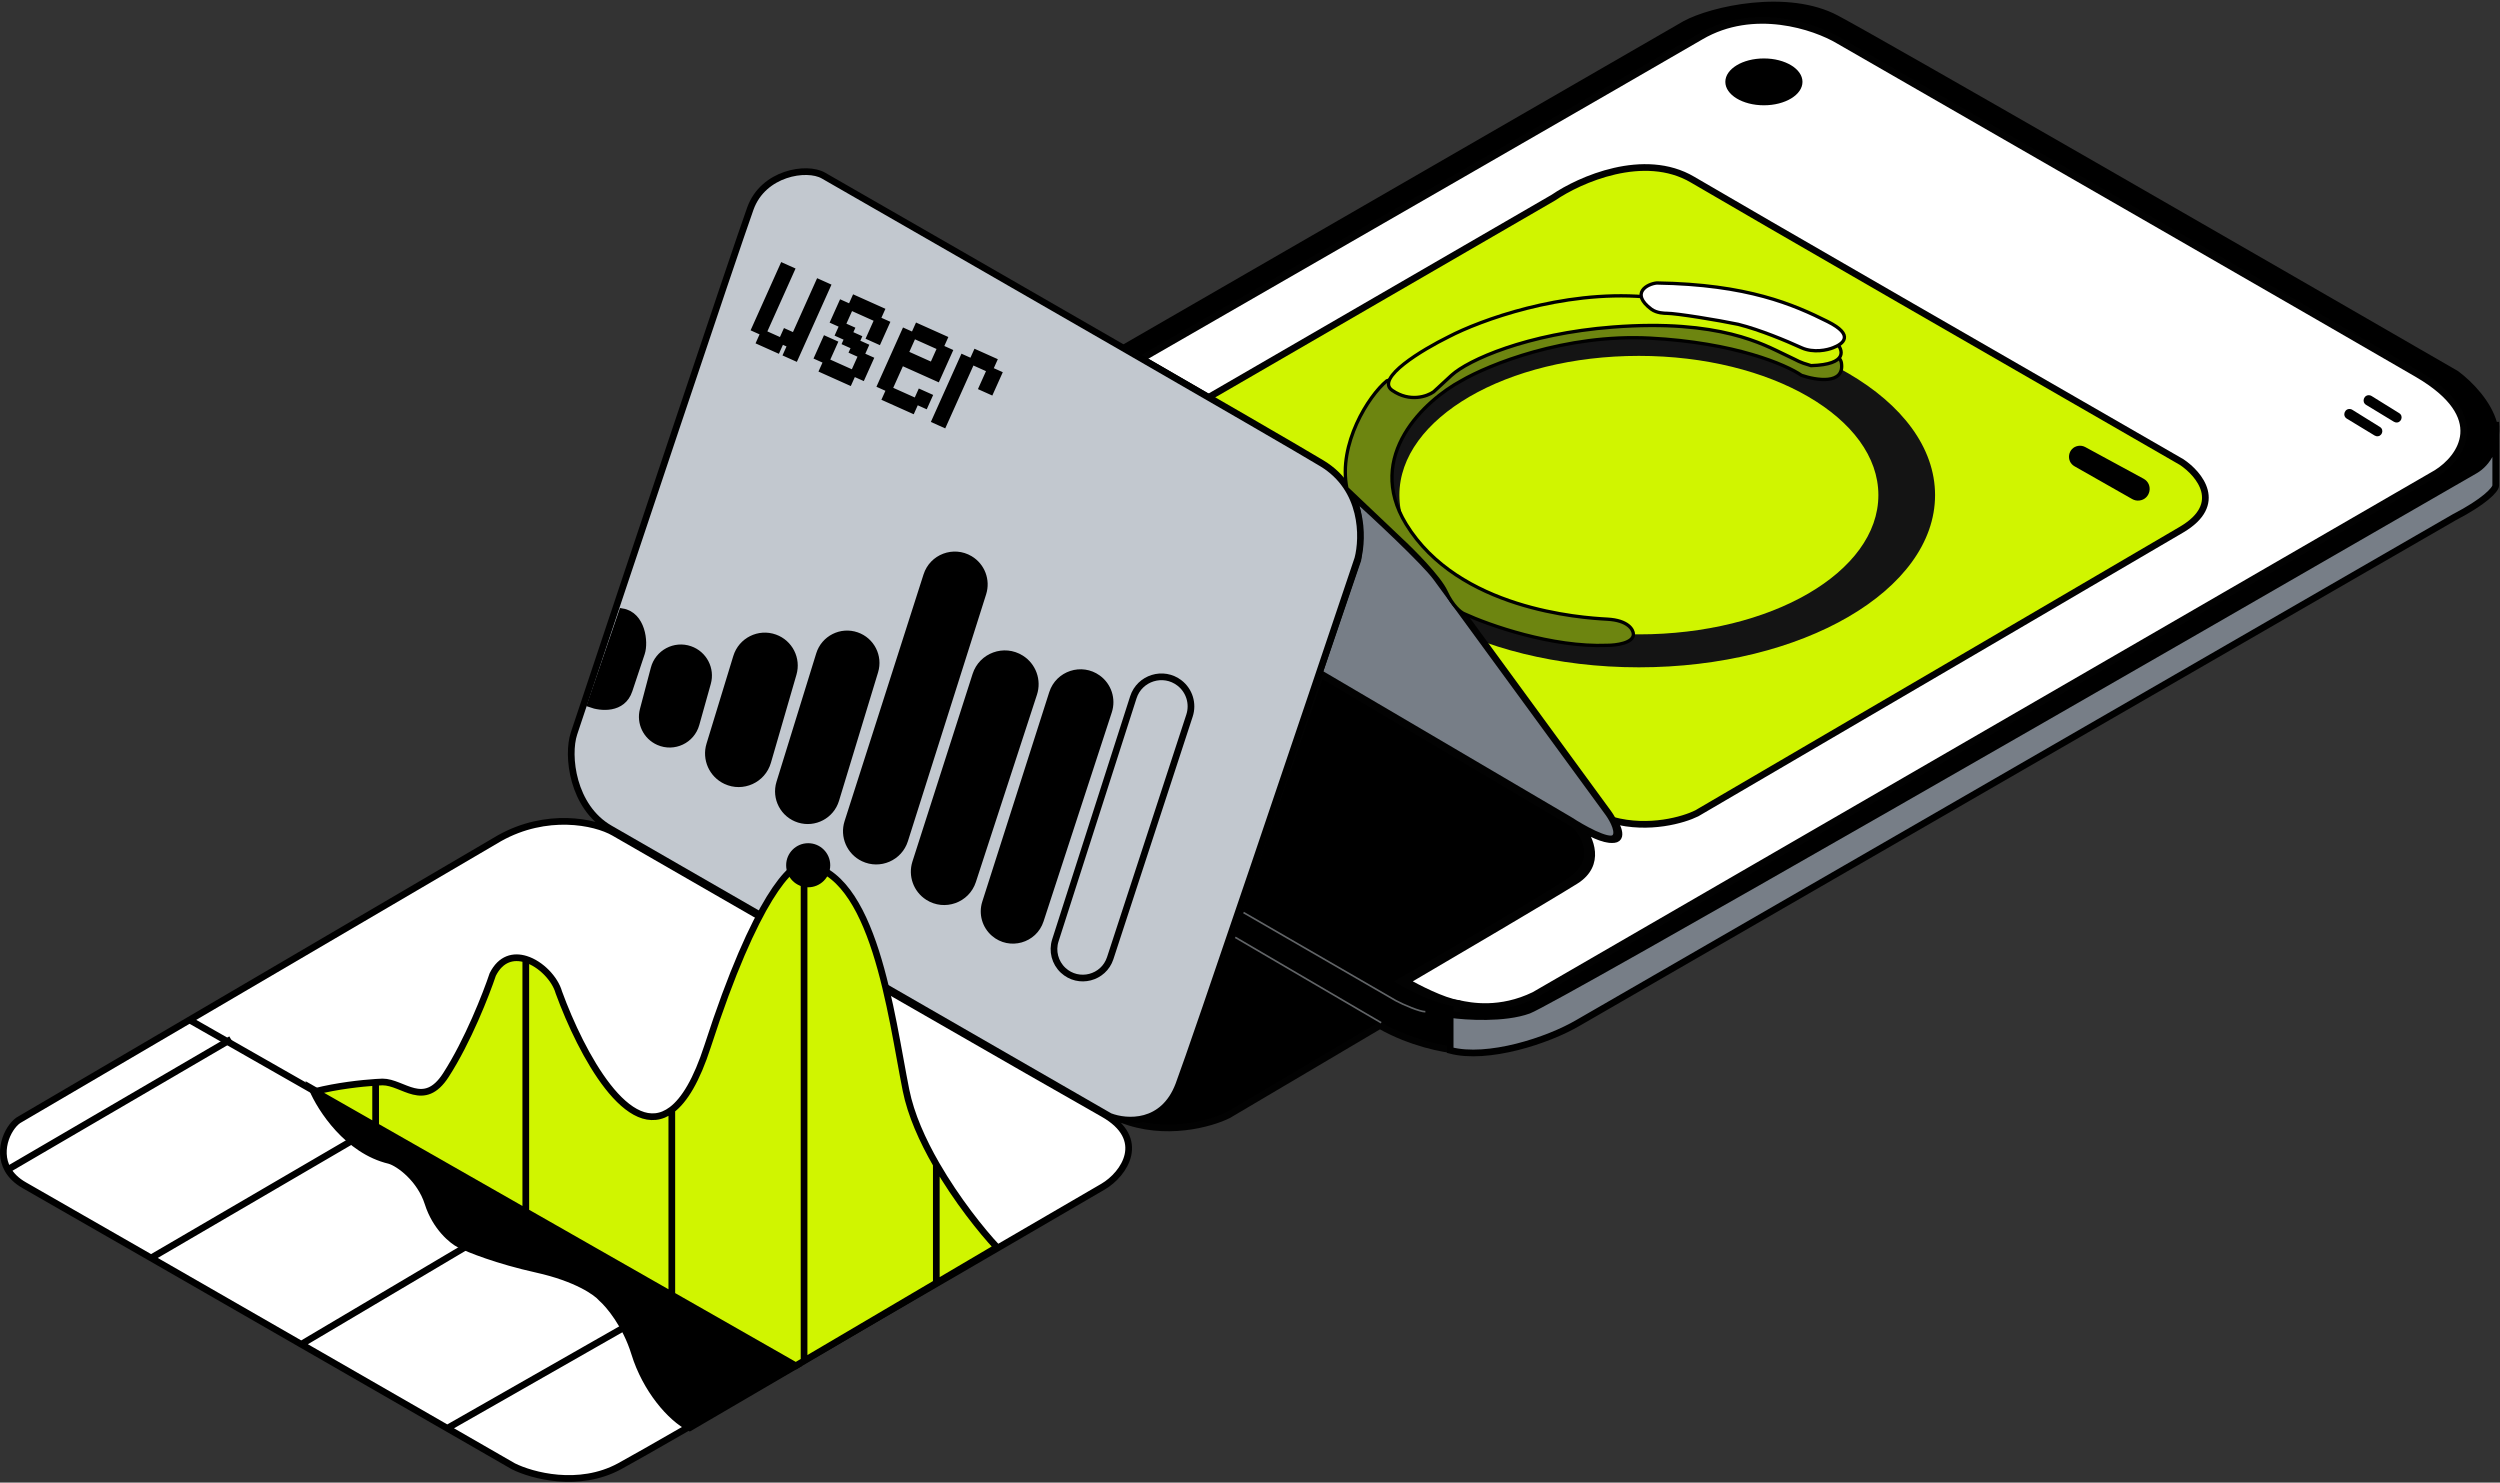 <svg width="747" height="443" viewBox="0 0 747 443" fill="none" xmlns="http://www.w3.org/2000/svg">
<rect x="0" y="0" width="747" height="443" fill="#333333" stroke="none"/>
<path d="M503.281 6.757L334.928 103.9L366.623 269.372C377.599 276.095 403.751 291.764 420.545 300.655C437.339 309.546 457.18 304.36 465.001 300.655C546.776 253.456 715.349 156.258 735.437 145.062C755.524 133.866 742.983 117.895 734.202 111.309C678.633 79.202 563.79 13.013 548.972 5.11C534.153 -2.793 511.377 2.366 503.281 6.757Z" fill="black" stroke="black"/>
<path d="M458.414 297.362C448.206 302.301 439.479 300.655 435.775 299.831C431.165 299.142 423.426 295.154 420.133 293.246C433.717 285.288 462.86 268.137 470.763 263.197C478.666 258.258 475.153 250.437 472.409 247.144C474.33 248.516 478.995 251.178 482.288 250.848C485.581 250.519 482.563 245.223 480.642 242.616C462.667 218.193 426.39 169.018 425.073 167.701C423.755 166.383 410.803 154.254 404.491 148.354C402.516 144.403 397.905 140.396 395.847 138.887L341.102 107.192C390.222 78.927 492.414 20.093 508.22 10.872C524.027 1.652 542.248 7.854 549.383 12.107C597.817 39.96 700.201 98.877 722.264 111.72C744.327 124.563 735.299 136.829 728.027 141.357L458.414 297.362Z" fill="white" stroke="#020202" stroke-width="2"/>
<path d="M464.176 59.032L360.447 119.129C396.396 159.88 471.009 242.122 481.876 245.086C492.743 248.049 503.143 244.948 506.985 243.028C549.931 217.919 639.033 165.807 651.876 158.233C664.719 150.659 657.227 141.631 651.876 138.064C609.205 113.504 520.239 62.243 505.75 53.681C491.261 45.119 471.997 53.681 464.176 59.032Z" fill="#D0F500" stroke="#020202" stroke-width="2"/>
<path d="M470.352 246.32L394.613 201.454C381.853 238.362 355.427 314.65 351.804 324.529C348.182 334.408 339.044 335.231 334.928 334.408C348.1 339.677 361.82 335.78 367.034 333.173L412.313 306.417C421.533 311.686 431.522 313.552 435.364 313.827V299.831C428.778 298.844 421.368 295.029 418.487 293.245C431.659 285.699 460.226 269.124 469.117 263.197C478.008 257.27 473.645 249.476 470.352 246.32Z" fill="black" stroke="#020202" stroke-width="2"/>
<path d="M6.042 334.408L149.287 250.437C163.281 242.616 177.687 245.468 183.451 248.79C226.535 273.625 316.076 325.188 329.577 332.761C343.079 340.335 335.934 350.873 329.577 354.577C286.494 379.686 197.282 431.551 185.098 438.137C172.914 444.723 158.891 440.881 153.403 438.137C147.555 434.771 140.868 430.924 133.644 426.767C120.304 419.092 105.129 410.363 90.012 401.67C74.284 392.626 58.618 383.62 45.145 375.879C26.255 365.027 11.676 356.662 7.277 354.166C4.903 352.819 3.319 351.198 2.336 349.47C-1.113 343.405 2.838 336.01 6.042 334.408Z" fill="white"/>
<path d="M2.336 349.47C-1.113 343.405 2.838 336.01 6.042 334.408L149.287 250.437C163.281 242.616 177.687 245.468 183.451 248.79C226.535 273.625 316.076 325.188 329.577 332.761C343.079 340.335 335.934 350.873 329.577 354.577C286.494 379.686 197.282 431.551 185.098 438.137C172.914 444.723 158.891 440.881 153.403 438.137C147.555 434.771 140.868 430.924 133.644 426.767M2.336 349.47C3.319 351.198 4.903 352.819 7.277 354.166C11.676 356.662 26.255 365.027 45.145 375.879M2.336 349.47L69.019 310.534M133.644 426.767C120.304 419.092 105.129 410.363 90.012 401.67M133.644 426.767L203.208 387.096M45.145 375.879L112.651 336.466M45.145 375.879C58.618 383.62 74.284 392.626 90.012 401.67M90.012 401.67L156.283 362.398" stroke="black" stroke-width="2"/>
<path d="M116.356 346.756C103.842 343.793 95.774 331.252 93.305 325.352L237.784 408.088L206.089 426.611C200.327 423.73 192.917 415.086 189.624 404.384C186.99 395.822 181.941 389.84 179.745 387.919C178.236 386.135 172.254 381.909 160.399 379.275C148.544 376.64 140.092 373.237 137.348 371.865C135.153 370.768 130.186 366.761 127.881 359.517C125.576 352.272 119.237 347.58 116.356 346.756Z" fill="black" stroke="black" stroke-width="2"/>
<path d="M578.197 147.943C578.197 176.36 538.575 199.396 489.698 199.396C440.822 199.396 401.199 176.36 401.199 147.943C401.199 119.526 440.822 96.49 489.698 96.49C538.575 96.49 578.197 119.526 578.197 147.943ZM418.136 147.943C418.136 170.921 450.175 189.549 489.698 189.549C529.221 189.549 561.26 170.921 561.26 147.943C561.26 124.965 529.221 106.337 489.698 106.337C450.175 106.337 418.136 124.965 418.136 147.943Z" fill="#141414"/>
<path d="M429.189 172.64C425.567 167.701 410.666 153.843 403.668 147.531C406.961 153.129 406.413 163.036 405.727 167.289L394.201 201.042L469.117 245.086C472.684 247.418 480.313 251.754 482.288 250.437C484.264 249.12 482.014 244.949 480.642 243.028C465 221.623 432.811 177.58 429.189 172.64Z" fill="#777E87" stroke="#020202" stroke-width="2"/>
<path d="M331.635 333.584L182.216 247.555C171.02 241.109 169.318 225.739 171.514 219.153C187.155 172.228 219.591 75.168 224.201 62.325C228.043 51.623 241.077 49.61 246.017 52.446C290.473 77.967 382.511 130.901 395.025 138.475C407.538 146.049 407.373 160.566 405.727 166.877C389.811 214.214 356.826 311.933 352.216 324.117C347.606 336.301 336.574 335.505 331.635 333.584Z" fill="#C2C8CF" stroke="black" stroke-width="2"/>
<path d="M240.254 258.258C261.246 260.316 266.186 303.125 270.714 325.764C272.175 333.068 275.649 340.797 279.769 347.95C285.866 358.534 293.378 367.858 297.881 372.689L279.769 383.357L240.254 406.634L237.784 408.088L200.738 386.955L157.106 362.065L112.239 336.471L94.128 326.139C100.754 324.458 108.037 323.675 112.239 323.4C113.048 323.347 113.743 323.312 114.297 323.294C120.471 323.294 126.646 331.444 133.232 321.236C139.818 311.028 145.306 296.95 147.227 291.188C149.63 286.381 153.446 285.477 157.106 286.611C161.595 288.001 165.851 292.457 166.985 296.539C173.769 315.088 187.955 341.286 200.738 331.596C204.502 328.743 208.144 322.779 211.44 312.592C225.929 267.807 236.686 257.709 240.254 258.258Z" fill="#D0F500"/>
<path d="M56.67 304.771L94.128 326.139M94.128 326.139L112.239 336.471M94.128 326.139C100.754 324.458 108.037 323.675 112.239 323.4M240.254 258.258C261.246 260.316 266.186 303.125 270.714 325.764C272.175 333.068 275.649 340.797 279.769 347.95M240.254 258.258C236.686 257.709 225.929 267.807 211.44 312.592C208.144 322.779 204.502 328.743 200.738 331.596M240.254 258.258V406.634M279.769 347.95C285.866 358.534 293.378 367.858 297.881 372.689L279.769 383.357M279.769 347.95V383.357M200.738 331.596V386.955M200.738 331.596C187.955 341.286 173.769 315.088 166.985 296.539C165.851 292.457 161.595 288.001 157.106 286.611M240.254 406.634L237.784 408.088L200.738 386.955M240.254 406.634L279.769 383.357M112.239 336.471L157.106 362.065M112.239 336.471V323.4M112.239 323.4C113.048 323.347 113.743 323.312 114.297 323.294C120.471 323.294 126.646 331.444 133.232 321.236C139.818 311.028 145.306 296.95 147.227 291.188C149.63 286.381 153.446 285.477 157.106 286.611M200.738 386.955L157.106 362.065M157.106 362.065V286.611" stroke="black" stroke-width="2"/>
<path d="M194.474 199.491C195.854 194.261 201.396 191.315 206.503 193.097C211.129 194.711 213.704 199.643 212.383 204.361L208.941 216.655C207.435 222.033 201.518 224.833 196.405 222.588C192.264 220.77 190.063 216.208 191.217 211.835L194.474 199.491Z" fill="black"/>
<path d="M219.115 195.995C220.761 190.608 226.584 187.699 231.88 189.618C236.755 191.385 239.423 196.631 237.978 201.611L230.346 227.932C228.63 233.847 222.042 236.837 216.461 234.232C211.929 232.117 209.645 226.987 211.107 222.204L219.115 195.995Z" fill="black"/>
<path d="M243.887 195.227C245.502 190.005 251.121 187.161 256.285 188.95C261.193 190.651 263.879 195.926 262.368 200.895L250.692 239.3C249.117 244.479 243.628 247.389 238.457 245.784C233.31 244.187 230.431 238.722 232.024 233.574L243.887 195.227Z" fill="black"/>
<path d="M275.955 171.632C277.879 165.621 284.896 162.963 290.32 166.191C294.236 168.522 296.032 173.242 294.655 177.587L271.278 251.367C269.458 257.112 262.98 259.923 257.541 257.327C253.062 255.189 250.85 250.071 252.363 245.344L275.955 171.632Z" fill="black"/>
<path d="M290.614 201.363C292.628 195.082 300.023 192.383 305.61 195.891C309.535 198.355 311.28 203.174 309.843 207.581L291.591 263.554C289.568 269.758 282.225 272.373 276.736 268.845C272.942 266.406 271.26 261.721 272.638 257.426L290.614 201.363Z" fill="black"/>
<path d="M313.513 206.817C315.547 200.453 323.206 197.933 328.621 201.848C332.081 204.348 333.529 208.797 332.205 212.856L311.811 275.324C309.685 281.837 301.625 284.102 296.417 279.65C293.475 277.134 292.327 273.098 293.506 269.41L313.513 206.817Z" fill="black"/>
<path d="M338.637 208.366C340.51 202.526 347.623 200.331 352.462 204.099C355.397 206.385 356.583 210.267 355.428 213.803L331.733 286.3C329.777 292.284 322.271 294.218 317.667 289.923C315.227 287.647 314.321 284.168 315.34 280.992L338.637 208.366Z" stroke="black" stroke-width="2"/>
<path d="M187.979 206.258C186.003 212.186 179.472 211.472 176.453 210.375L185.92 182.796C191.848 183.784 192.781 191.852 191.683 195.145L187.979 206.258Z" fill="black" stroke="black" stroke-width="2"/>
<path d="M241.488 265.121C245.126 265.121 248.074 262.173 248.074 258.535C248.074 254.898 245.126 251.949 241.488 251.949C237.851 251.949 234.902 254.898 234.902 258.535C234.902 262.173 237.851 265.121 241.488 265.121Z" fill="black"/>
<path d="M480.24 185.006C486.497 185.335 488.061 188.161 488.061 189.533C488.061 192.168 482.847 192.826 480.24 192.826C463.775 193.485 444.841 186.789 437.432 183.359C436.471 182.947 434.057 181.054 432.081 176.773C430.105 172.492 422.202 164.562 418.497 161.131L402.444 145.901C399.809 132.729 408.881 118.323 414.369 113.795C437.009 106.386 484.181 91.485 491.754 91.156C501.222 90.744 548.982 100.211 550.216 108.444C551.204 115.03 542.67 113.658 538.279 112.148C533.752 108.993 518.357 102.352 493.001 101.035C467.645 99.717 444.841 108.993 436.608 113.795C425.906 119.558 407.63 136.187 420.143 156.604C435.785 182.124 472.419 184.594 480.24 185.006Z" fill="#6D8510" stroke="black"/>
<path d="M541.151 109.251C552.347 108.922 550.755 104.449 548.56 102.253C539.779 98.549 516.042 90.645 491.345 88.67C466.647 86.694 442.087 95.805 432.894 100.607C425.073 104.449 410.749 113.038 416.017 116.66C421.286 120.282 426.445 118.444 428.366 117.072L433.717 112.132C438.657 107.604 456.192 99.701 481.877 97.725C513.984 95.256 527.155 103.077 533.33 105.958C538.269 108.263 537.035 108.016 541.151 109.251Z" fill="#D0F500" stroke="black"/>
<path d="M546.089 96.078C554.324 100.194 550.616 102.801 547.735 103.899C546.088 104.585 541.89 105.545 538.267 103.899C533.74 101.841 525.919 98.548 519.333 96.901C513.433 95.666 500.91 93.608 497.928 93.608C497.517 93.608 495.05 93.608 493.401 92.374C487.064 87.628 492.166 84.827 495.047 84.553C522.214 84.964 536.032 91.052 546.089 96.078Z" fill="white" stroke="black"/>
<path d="M620.931 133.236C621.664 133.106 622.419 133.228 623.074 133.584L640.494 143.038C643.495 144.667 642.603 149.193 639.207 149.561C638.481 149.64 637.747 149.488 637.112 149.127L619.88 139.335C617.201 137.813 617.897 133.774 620.931 133.236Z" fill="black"/>
<path d="M702.352 122.239C700.643 121.892 699.744 124.189 701.235 125.094L709.548 130.14C709.694 130.229 709.855 130.292 710.022 130.327C711.67 130.67 712.553 128.462 711.123 127.574L702.865 122.442C702.708 122.345 702.533 122.276 702.352 122.239Z" fill="black"/>
<path d="M708.114 118.123C706.404 117.776 705.506 120.073 706.997 120.978L715.309 126.024C715.456 126.113 715.616 126.176 715.784 126.211C717.431 126.554 718.315 124.346 716.885 123.458L708.625 118.326C708.468 118.228 708.295 118.16 708.114 118.123Z" fill="black"/>
<path d="M745.726 129.885V126.127C745.847 127.456 745.841 128.71 745.726 129.885V145.062C745.726 146.296 742.269 149.919 733.378 154.529L471.586 305.594C462.53 310.946 444.501 316.791 433.305 313.827V303.125C438.107 303.811 449.523 304.524 456.767 301.89C464.012 299.255 648.309 193.221 739.552 140.534C742.577 138.787 745.218 135.117 745.726 129.885Z" fill="#777E87"/>
<path d="M745.726 126.127V145.062C745.726 146.296 742.269 149.919 733.378 154.529L471.586 305.594C462.53 310.946 444.501 316.791 433.305 313.827V303.125C438.107 303.811 449.523 304.524 456.767 301.89C464.012 299.255 648.309 193.221 739.552 140.534C743.257 138.395 746.385 133.372 745.726 126.127Z" stroke="black" stroke-width="2"/>
<path d="M369.092 280.074L412.695 305.594M371.562 272.665L417.095 299.008C419.362 300.243 424.249 302.301 425.896 302.301" stroke="#C2C8CF" stroke-opacity="0.5" stroke-width="0.5"/>
<path d="M225.755 102.592L226.717 100.445L227.68 98.298L229.821 99.258L231.974 100.223L231.011 102.37L230.049 104.517L227.896 103.552L225.755 102.592ZM228.438 103.795L229.401 101.648L230.363 99.501L232.505 100.461L234.658 101.426L233.695 103.573L232.732 105.72L230.58 104.755L228.438 103.795ZM233.806 106.201L234.769 104.054L235.731 101.907L237.873 102.867L240.025 103.832L239.063 105.979L238.1 108.127L235.947 107.162L233.806 106.201ZM224.274 98.705L225.236 96.558L226.199 94.411L228.34 95.371L230.493 96.336L229.53 98.483L228.568 100.63L226.415 99.665L224.274 98.705ZM232.325 102.315L233.288 100.167L234.25 98.02L236.392 98.98L238.545 99.945L237.582 102.092L236.619 104.24L234.467 103.275L232.325 102.315ZM235.009 103.518L235.972 101.371L236.934 99.224L239.076 100.184L241.228 101.149L240.266 103.296L239.303 105.443L237.151 104.478L235.009 103.518ZM225.477 96.021L226.44 93.874L227.402 91.727L229.544 92.687L231.696 93.652L230.734 95.799L229.771 97.946L227.618 96.981L225.477 96.021ZM236.212 100.834L237.175 98.687L238.137 96.54L240.279 97.5L242.431 98.465L241.469 100.612L240.506 102.759L238.354 101.794L236.212 100.834ZM226.68 93.337L227.643 91.19L228.605 89.043L230.747 90.003L232.899 90.968L231.937 93.115L230.974 95.262L228.822 94.297L226.68 93.337ZM237.415 98.15L238.378 96.003L239.341 93.856L241.482 94.816L243.635 95.781L242.672 97.928L241.71 100.075L239.557 99.11L237.415 98.15ZM227.883 90.653L228.846 88.507L229.808 86.359L231.95 87.319L234.102 88.284L233.14 90.431L232.177 92.579L230.025 91.614L227.883 90.653ZM238.619 95.466L239.581 93.319L240.544 91.172L242.685 92.132L244.838 93.097L243.875 95.244L242.913 97.391L240.76 96.426L238.619 95.466ZM229.086 87.97L230.049 85.823L231.012 83.676L233.153 84.636L235.306 85.601L234.343 87.748L233.381 89.895L231.228 88.93L229.086 87.97ZM239.822 92.782L240.784 90.635L241.747 88.488L243.888 89.448L246.041 90.413L245.078 92.56L244.116 94.707L241.963 93.742L239.822 92.782ZM230.29 85.286L231.252 83.139L232.215 80.992L234.356 81.952L236.509 82.917L235.546 85.064L234.584 87.211L232.431 86.246L230.29 85.286ZM241.025 90.099L241.987 87.951L242.95 85.804L245.091 86.764L247.244 87.73L246.282 89.876L245.319 92.024L243.166 91.058L241.025 90.099ZM231.493 82.602L232.455 80.455L233.418 78.308L235.559 79.268L237.712 80.233L236.749 82.38L235.787 84.527L233.634 83.562L231.493 82.602ZM242.228 87.415L243.191 85.268L244.153 83.121L246.295 84.081L248.447 85.046L247.485 87.193L246.522 89.34L244.37 88.375L242.228 87.415ZM244.557 111.021L245.52 108.874L246.482 106.727L248.624 107.687L250.776 108.652L249.814 110.799L248.851 112.946L246.699 111.981L244.557 111.021ZM247.241 112.224L248.203 110.077L249.166 107.93L251.307 108.89L253.46 109.855L252.498 112.002L251.535 114.149L249.382 113.184L247.241 112.224ZM249.925 113.427L250.887 111.28L251.85 109.133L253.991 110.093L256.144 111.058L255.181 113.205L254.219 115.353L252.066 114.388L249.925 113.427ZM243.076 107.134L244.039 104.987L245.001 102.84L247.143 103.8L249.296 104.765L248.333 106.912L247.37 109.059L245.218 108.094L243.076 107.134ZM253.812 111.947L254.774 109.8L255.737 107.653L257.878 108.613L260.031 109.578L259.068 111.725L258.106 113.872L255.953 112.907L253.812 111.947ZM244.28 104.45L245.242 102.303L246.205 100.156L248.346 101.116L250.499 102.081L249.536 104.228L248.574 106.375L246.421 105.41L244.28 104.45ZM255.015 109.263L255.977 107.116L256.94 104.969L259.081 105.929L261.234 106.894L260.271 109.041L259.309 111.188L257.156 110.223L255.015 109.263ZM253.534 105.376L254.497 103.229L255.459 101.082L257.601 102.042L259.753 103.007L258.791 105.154L257.828 107.301L255.676 106.336L253.534 105.376ZM251.452 102.831L252.414 100.684L253.377 98.537L255.518 99.497L257.671 100.462L256.709 102.609L255.746 104.756L253.593 103.791L251.452 102.831ZM249.37 100.286L250.332 98.139L251.295 95.992L253.436 96.952L255.589 97.917L254.626 100.064L253.664 102.211L251.511 101.246L249.37 100.286ZM247.889 96.399L248.852 94.252L249.814 92.105L251.956 93.065L254.108 94.03L253.146 96.177L252.183 98.324L250.03 97.359L247.889 96.399ZM258.624 101.212L259.587 99.064L260.549 96.917L262.691 97.877L264.843 98.842L263.881 100.989L262.918 103.137L260.766 102.172L258.624 101.212ZM249.092 93.715L250.055 91.568L251.017 89.421L253.159 90.381L255.311 91.346L254.349 93.493L253.386 95.64L251.234 94.675L249.092 93.715ZM259.827 98.528L260.79 96.381L261.753 94.234L263.894 95.194L266.047 96.159L265.084 98.306L264.122 100.453L261.969 99.488L259.827 98.528ZM252.979 92.234L253.942 90.087L254.904 87.94L257.046 88.9L259.198 89.865L258.236 92.012L257.273 94.159L255.121 93.194L252.979 92.234ZM255.663 93.438L256.625 91.29L257.588 89.143L259.729 90.103L261.882 91.069L260.92 93.216L259.957 95.363L257.804 94.398L255.663 93.438ZM258.347 94.641L259.309 92.494L260.272 90.347L262.413 91.307L264.566 92.272L263.603 94.419L262.641 96.566L260.488 95.601L258.347 94.641ZM263.36 119.45L264.322 117.303L265.285 115.156L267.426 116.116L269.579 117.081L268.616 119.228L267.654 121.375L265.501 120.41L263.36 119.45ZM266.043 120.653L267.006 118.506L267.968 116.359L270.11 117.319L272.263 118.284L271.3 120.431L270.338 122.579L268.185 121.614L266.043 120.653ZM268.727 121.857L269.69 119.71L270.652 117.563L272.794 118.523L274.946 119.488L273.984 121.635L273.021 123.782L270.869 122.817L268.727 121.857ZM261.879 115.563L262.841 113.416L263.804 111.269L265.945 112.229L268.098 113.194L267.136 115.341L266.173 117.488L264.02 116.523L261.879 115.563ZM272.614 120.376L273.577 118.229L274.539 116.082L276.681 117.042L278.833 118.007L277.871 120.154L276.908 122.301L274.756 121.336L272.614 120.376ZM263.082 112.88L264.045 110.732L265.007 108.585L267.149 109.545L269.301 110.51L268.339 112.658L267.376 114.805L265.224 113.84L263.082 112.88ZM264.285 110.196L265.248 108.049L266.21 105.902L268.352 106.862L270.504 107.827L269.542 109.974L268.579 112.121L266.427 111.156L264.285 110.196ZM265.488 107.512L266.451 105.365L267.413 103.218L269.555 104.178L271.708 105.143L270.745 107.29L269.782 109.437L267.63 108.472L265.488 107.512ZM268.172 108.715L269.135 106.568L270.097 104.421L272.239 105.381L274.391 106.346L273.429 108.493L272.466 110.64L270.314 109.675L268.172 108.715ZM270.856 109.918L271.819 107.771L272.781 105.624L274.923 106.584L277.075 107.549L276.113 109.696L275.15 111.843L272.997 110.878L270.856 109.918ZM273.54 111.121L274.502 108.974L275.465 106.827L277.606 107.787L279.759 108.752L278.796 110.899L277.834 113.046L275.681 112.081L273.54 111.121ZM276.224 112.324L277.186 110.177L278.149 108.03L280.29 108.99L282.443 109.955L281.48 112.102L280.518 114.25L278.365 113.285L276.224 112.324ZM266.692 104.828L267.654 102.681L268.617 100.534L270.758 101.494L272.911 102.459L271.948 104.606L270.986 106.753L268.833 105.788L266.692 104.828ZM277.427 109.641L278.389 107.494L279.352 105.347L281.493 106.307L283.646 107.272L282.683 109.419L281.721 111.566L279.568 110.601L277.427 109.641ZM267.895 102.144L268.857 99.997L269.82 97.85L271.961 98.81L274.114 99.775L273.151 101.922L272.189 104.069L270.036 103.104L267.895 102.144ZM278.63 106.957L279.593 104.81L280.555 102.663L282.697 103.623L284.849 104.588L283.887 106.735L282.924 108.882L280.771 107.917L278.63 106.957ZM271.782 100.664L272.744 98.516L273.707 96.369L275.848 97.329L278.001 98.294L277.038 100.442L276.076 102.589L273.923 101.624L271.782 100.664ZM274.465 101.867L275.428 99.72L276.391 97.573L278.532 98.533L280.685 99.498L279.722 101.645L278.76 103.792L276.607 102.827L274.465 101.867ZM277.149 103.07L278.112 100.923L279.074 98.776L281.216 99.736L283.368 100.701L282.406 102.848L281.443 104.995L279.291 104.03L277.149 103.07ZM278.142 126.077L279.104 123.93L280.067 121.783L282.208 122.743L284.361 123.708L283.398 125.855L282.436 128.002L280.283 127.037L278.142 126.077ZM279.345 123.393L280.307 121.246L281.27 119.099L283.411 120.059L285.564 121.024L284.601 123.171L283.639 125.318L281.486 124.353L279.345 123.393ZM280.548 120.709L281.51 118.562L282.473 116.415L284.614 117.375L286.767 118.34L285.805 120.487L284.842 122.634L282.689 121.669L280.548 120.709ZM281.751 118.026L282.714 115.879L283.676 113.731L285.818 114.692L287.97 115.657L287.008 117.804L286.045 119.951L283.893 118.986L281.751 118.026ZM282.954 115.342L283.917 113.195L284.879 111.048L287.021 112.008L289.173 112.973L288.211 115.12L287.248 117.267L285.096 116.302L282.954 115.342ZM284.157 112.658L285.12 110.511L286.082 108.364L288.224 109.324L290.377 110.289L289.414 112.436L288.451 114.583L286.299 113.618L284.157 112.658ZM292.209 116.267L293.171 114.12L294.134 111.973L296.275 112.933L298.428 113.898L297.465 116.045L296.503 118.192L294.35 117.227L292.209 116.267ZM285.361 109.974L286.323 107.827L287.286 105.68L289.427 106.64L291.58 107.605L290.617 109.752L289.655 111.899L287.502 110.934L285.361 109.974ZM293.412 113.584L294.375 111.437L295.337 109.289L297.479 110.249L299.631 111.215L298.669 113.362L297.706 115.509L295.553 114.544L293.412 113.584ZM289.248 108.493L290.21 106.346L291.173 104.199L293.314 105.159L295.467 106.124L294.504 108.271L293.542 110.419L291.389 109.453L289.248 108.493ZM291.931 109.697L292.894 107.55L293.856 105.402L295.998 106.363L298.151 107.328L297.188 109.475L296.225 111.622L294.073 110.657L291.931 109.697Z" fill="black"/>
<path d="M527.055 31.46C533.42 31.46 538.58 28.327 538.58 24.462C538.58 20.598 533.42 17.465 527.055 17.465C520.689 17.465 515.529 20.598 515.529 24.462C515.529 28.327 520.689 31.46 527.055 31.46Z" fill="black"/>
</svg>
